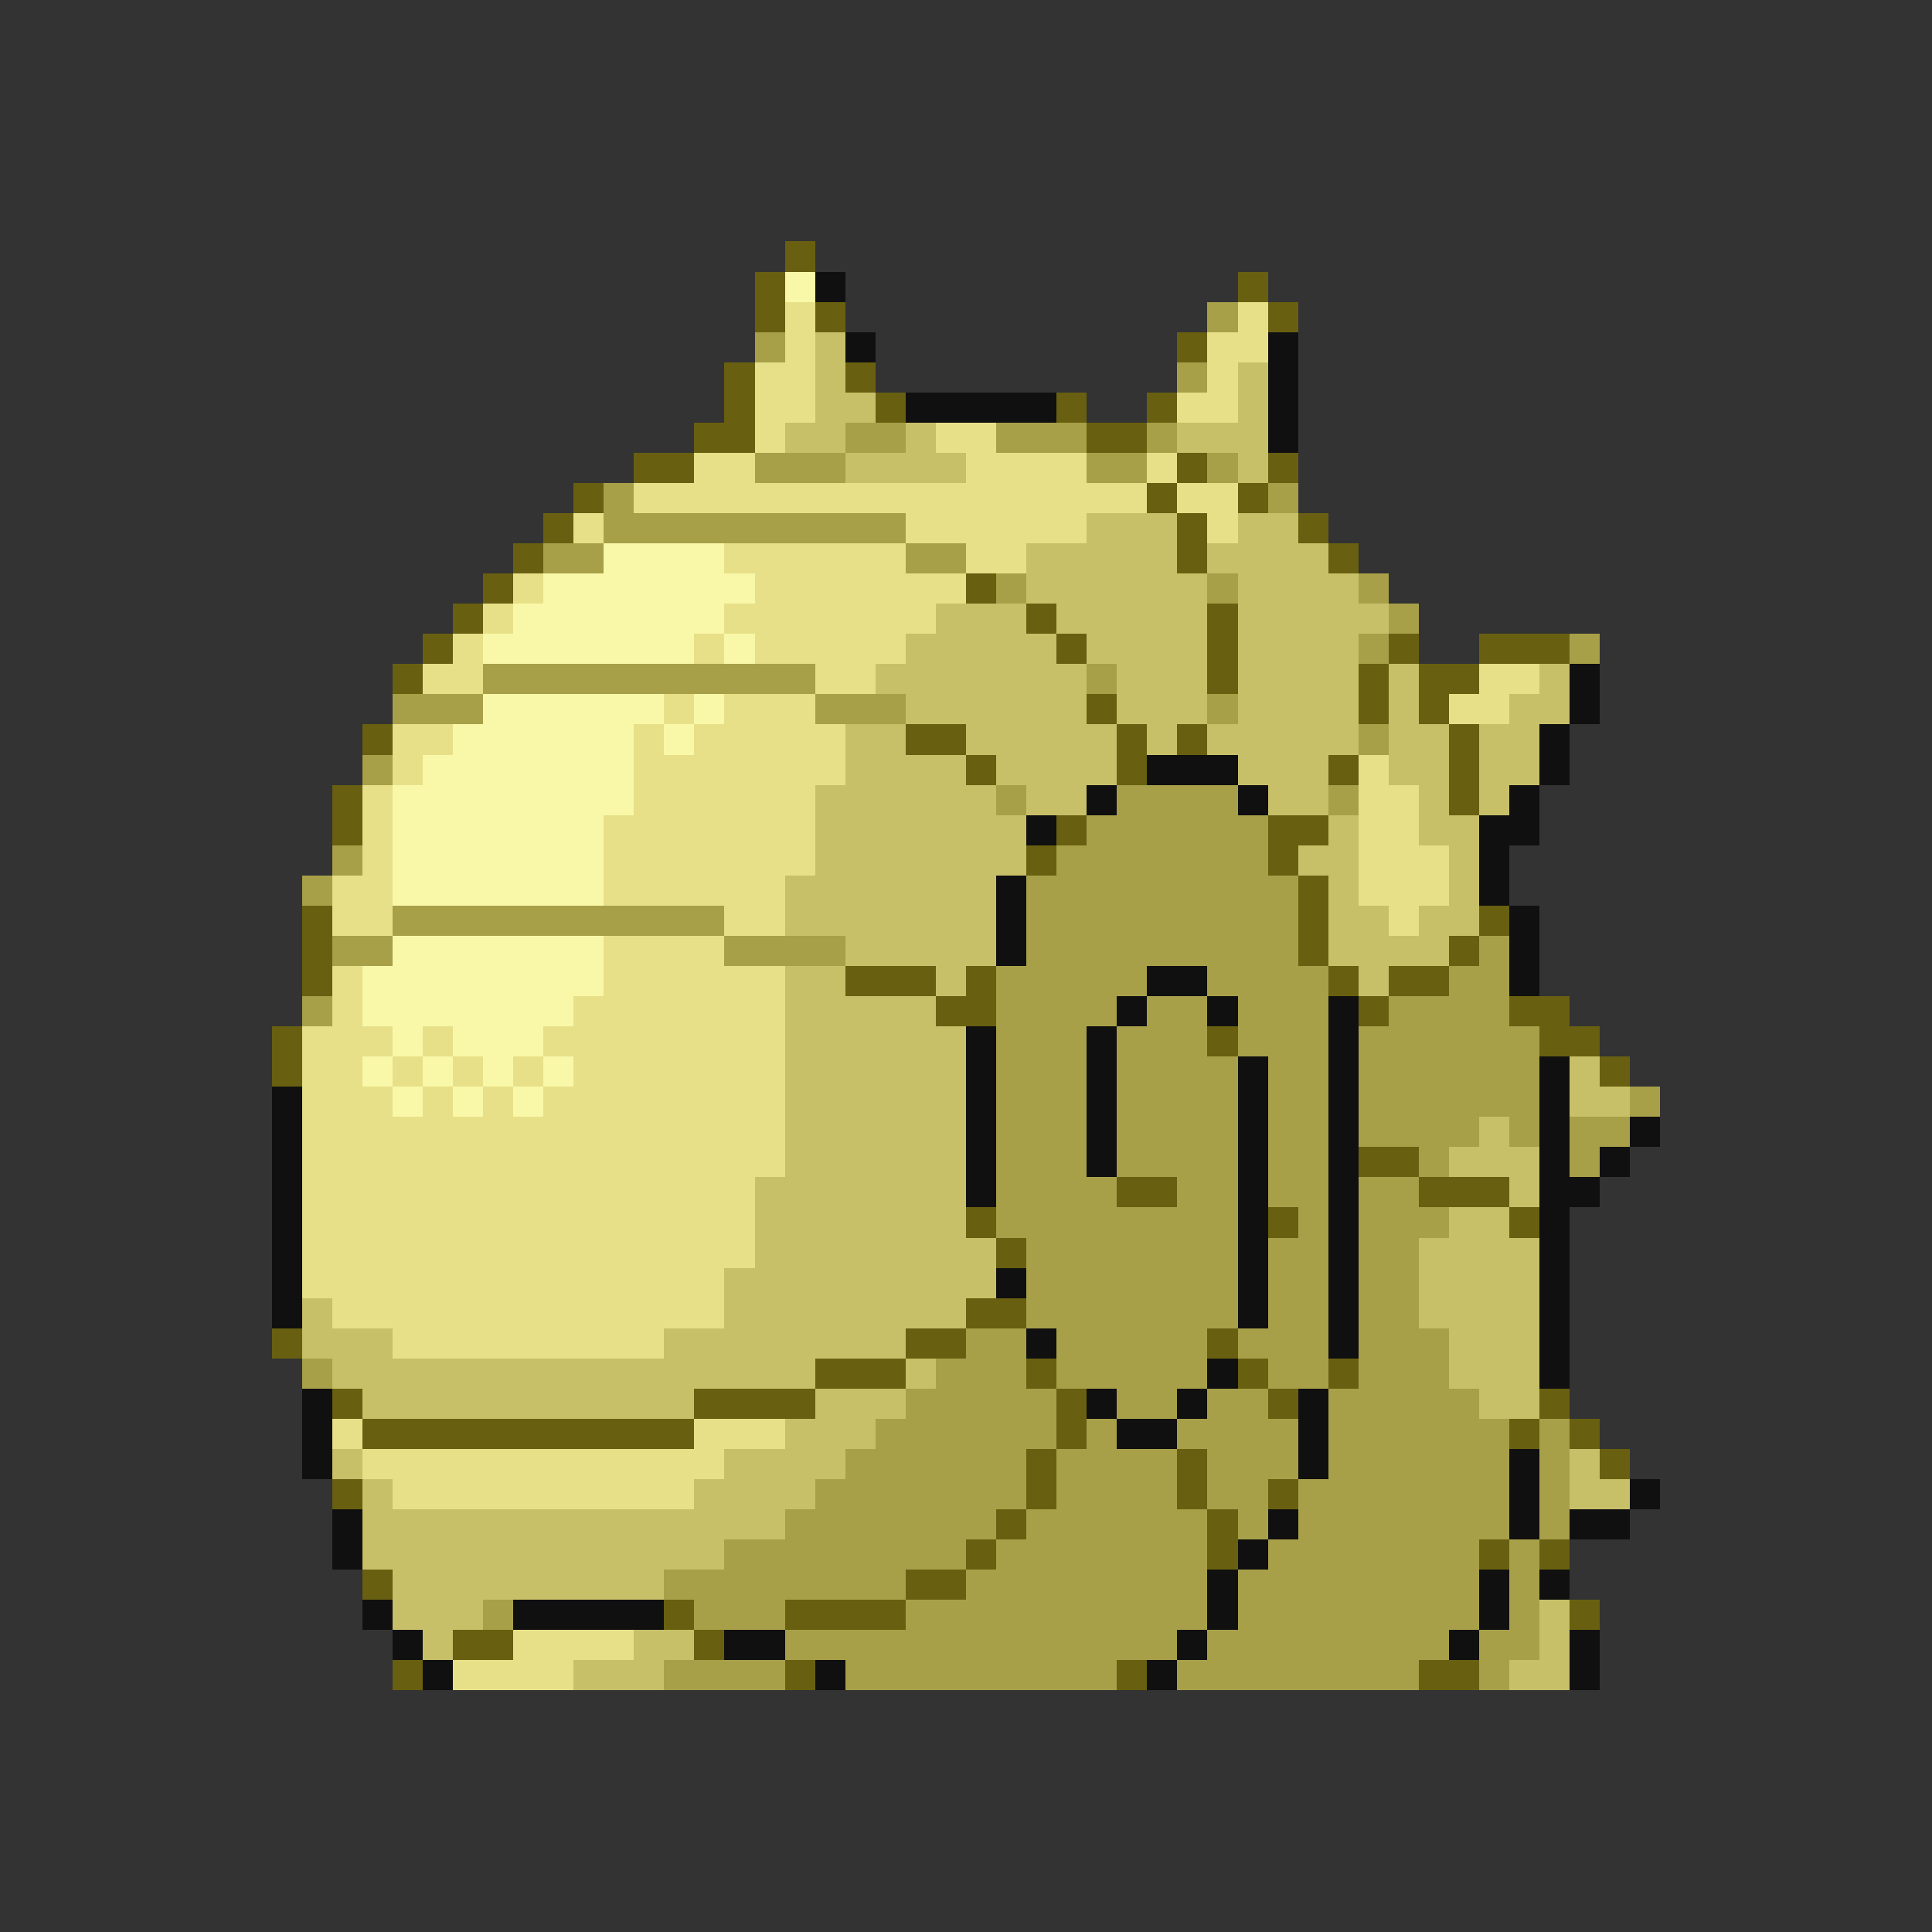 <svg xmlns="http://www.w3.org/2000/svg" viewBox="0 -0.5 64 64" shape-rendering="crispEdges">
<rect x="0" y="-0.5" width="64" height="64" fill="#333333" stroke="none"/>
<path stroke="#686010" d="M26 8h1M25 9h1M41 9h1M25 10h1M27 10h1M42 10h1M39 11h1M24 12h1M28 12h1M24 13h1M29 13h1M35 13h1M38 13h1M23 14h2M36 14h2M21 15h2M39 15h1M42 15h1M19 16h1M38 16h1M41 16h1M18 17h1M39 17h1M43 17h1M17 18h1M39 18h1M44 18h1M16 19h1M32 19h1M15 20h1M34 20h1M40 20h1M14 21h1M35 21h1M40 21h1M46 21h1M49 21h3M13 22h1M40 22h1M45 22h1M47 22h2M36 23h1M45 23h1M47 23h1M12 24h1M30 24h2M37 24h1M39 24h1M48 24h1M32 25h1M37 25h1M44 25h1M48 25h1M11 26h1M48 26h1M11 27h1M35 27h1M42 27h2M34 28h1M42 28h1M43 29h1M10 30h1M43 30h1M49 30h1M10 31h1M43 31h1M48 31h1M10 32h1M28 32h3M32 32h1M44 32h1M46 32h2M31 33h2M45 33h1M50 33h2M9 34h1M40 34h1M51 34h2M9 35h1M53 35h1M45 38h2M37 39h2M47 39h3M32 40h1M42 40h1M50 40h1M33 41h1M32 43h2M9 44h1M30 44h2M40 44h1M27 45h3M34 45h1M41 45h1M44 45h1M11 46h1M23 46h4M35 46h1M42 46h1M51 46h1M12 47h11M35 47h1M50 47h1M52 47h1M34 48h1M39 48h1M53 48h1M11 49h1M34 49h1M39 49h1M42 49h1M33 50h1M40 50h1M32 51h1M40 51h1M49 51h1M51 51h1M12 52h1M30 52h2M22 53h1M26 53h4M52 53h1M15 54h2M23 54h1M13 55h1M26 55h1M37 55h1M47 55h2" />
<path stroke="#f8f8a8" d="M26 9h1M20 18h4M18 19h7M17 20h7M16 21h7M24 21h1M16 23h6M23 23h1M15 24h6M22 24h1M14 25h7M13 26h8M13 27h7M13 28h7M13 29h7M13 31h7M12 32h8M12 33h7M13 34h1M15 34h3M12 35h1M14 35h1M16 35h1M18 35h1M13 36h1M15 36h1M17 36h1" />
<path stroke="#101010" d="M27 9h1M28 11h1M42 11h1M42 12h1M30 13h5M42 13h1M42 14h1M52 22h1M52 23h1M51 24h1M38 25h3M51 25h1M36 26h1M41 26h1M50 26h1M34 27h1M49 27h2M49 28h1M33 29h1M49 29h1M33 30h1M50 30h1M33 31h1M50 31h1M38 32h2M50 32h1M37 33h1M40 33h1M44 33h1M32 34h1M36 34h1M44 34h1M32 35h1M36 35h1M41 35h1M44 35h1M51 35h1M9 36h1M32 36h1M36 36h1M41 36h1M44 36h1M51 36h1M9 37h1M32 37h1M36 37h1M41 37h1M44 37h1M51 37h1M54 37h1M9 38h1M32 38h1M36 38h1M41 38h1M44 38h1M51 38h1M53 38h1M9 39h1M32 39h1M41 39h1M44 39h1M51 39h2M9 40h1M41 40h1M44 40h1M51 40h1M9 41h1M41 41h1M44 41h1M51 41h1M9 42h1M33 42h1M41 42h1M44 42h1M51 42h1M9 43h1M41 43h1M44 43h1M51 43h1M34 44h1M44 44h1M51 44h1M40 45h1M51 45h1M10 46h1M36 46h1M39 46h1M43 46h1M10 47h1M37 47h2M43 47h1M10 48h1M43 48h1M50 48h1M50 49h1M54 49h1M11 50h1M42 50h1M50 50h1M52 50h2M11 51h1M41 51h1M40 52h1M49 52h1M51 52h1M12 53h1M17 53h5M40 53h1M49 53h1M13 54h1M24 54h2M39 54h1M48 54h1M52 54h1M14 55h1M27 55h1M38 55h1M52 55h1" />
<path stroke="#e8e088" d="M26 10h1M41 10h1M26 11h1M40 11h2M25 12h2M40 12h1M25 13h2M39 13h2M25 14h1M31 14h2M23 15h2M32 15h4M38 15h1M21 16h17M39 16h2M19 17h1M30 17h6M40 17h1M24 18h6M32 18h2M17 19h1M25 19h7M16 20h1M24 20h7M15 21h1M23 21h1M25 21h5M14 22h2M27 22h2M49 22h2M22 23h1M24 23h3M48 23h2M13 24h2M21 24h1M23 24h5M13 25h1M21 25h7M45 25h1M12 26h1M21 26h6M45 26h2M12 27h1M20 27h7M45 27h2M12 28h1M20 28h7M45 28h3M11 29h2M20 29h6M45 29h3M11 30h2M24 30h2M46 30h1M20 31h4M11 32h1M20 32h6M11 33h1M19 33h7M10 34h3M14 34h1M18 34h8M10 35h2M13 35h1M15 35h1M17 35h1M19 35h7M10 36h3M14 36h1M16 36h1M18 36h8M10 37h16M10 38h16M10 39h15M10 40h15M10 41h15M10 42h14M11 43h13M13 44h9M11 47h1M23 47h3M12 48h12M13 49h10M17 54h4M15 55h4" />
<path stroke="#a8a048" d="M40 10h1M25 11h1M39 12h1M28 14h2M33 14h3M38 14h1M25 15h3M36 15h2M40 15h1M20 16h1M42 16h1M20 17h10M18 18h2M30 18h2M33 19h1M40 19h1M45 19h1M46 20h1M45 21h1M52 21h1M16 22h11M36 22h1M13 23h3M27 23h3M40 23h1M45 24h1M12 25h1M33 26h1M37 26h4M44 26h1M36 27h6M11 28h1M35 28h7M10 29h1M34 29h9M13 30h11M34 30h9M11 31h2M24 31h4M34 31h9M49 31h1M33 32h5M40 32h4M48 32h2M10 33h1M33 33h4M38 33h2M41 33h3M46 33h4M33 34h3M37 34h3M41 34h3M45 34h6M33 35h3M37 35h4M42 35h2M45 35h6M33 36h3M37 36h4M42 36h2M45 36h6M54 36h1M33 37h3M37 37h4M42 37h2M45 37h4M50 37h1M52 37h2M33 38h3M37 38h4M42 38h2M47 38h1M52 38h1M33 39h4M39 39h2M42 39h2M45 39h2M33 40h8M43 40h1M45 40h3M34 41h7M42 41h2M45 41h2M34 42h7M42 42h2M45 42h2M34 43h7M42 43h2M45 43h2M32 44h2M35 44h5M41 44h3M45 44h3M10 45h1M31 45h3M35 45h5M42 45h2M45 45h3M30 46h5M37 46h2M40 46h2M44 46h5M29 47h6M36 47h1M39 47h4M44 47h6M51 47h1M28 48h6M35 48h4M40 48h3M44 48h6M51 48h1M27 49h7M35 49h4M40 49h2M43 49h7M51 49h1M26 50h7M34 50h6M41 50h1M43 50h7M51 50h1M24 51h8M33 51h7M42 51h7M50 51h1M22 52h8M32 52h8M41 52h8M50 52h1M16 53h1M23 53h3M30 53h10M41 53h8M50 53h1M26 54h13M40 54h8M49 54h2M22 55h4M28 55h9M39 55h8M49 55h1" />
<path stroke="#c8c068" d="M27 11h1M27 12h1M41 12h1M27 13h2M41 13h1M26 14h2M30 14h1M39 14h3M28 15h4M41 15h1M36 17h3M41 17h2M34 18h5M40 18h4M34 19h6M41 19h4M31 20h3M35 20h5M41 20h5M30 21h5M36 21h4M41 21h4M29 22h7M37 22h3M41 22h4M46 22h1M51 22h1M30 23h6M37 23h3M41 23h4M46 23h1M50 23h2M28 24h2M32 24h5M38 24h1M40 24h5M46 24h2M49 24h2M28 25h4M33 25h4M41 25h3M46 25h2M49 25h2M27 26h6M34 26h2M42 26h2M47 26h1M49 26h1M27 27h7M44 27h1M47 27h2M27 28h7M43 28h2M48 28h1M26 29h7M44 29h1M48 29h1M26 30h7M44 30h2M47 30h2M28 31h5M44 31h4M26 32h2M31 32h1M45 32h1M26 33h5M26 34h6M26 35h6M52 35h1M26 36h6M52 36h2M26 37h6M49 37h1M26 38h6M48 38h3M25 39h7M50 39h1M25 40h7M48 40h2M25 41h8M47 41h4M24 42h9M47 42h4M10 43h1M24 43h8M47 43h4M10 44h3M22 44h8M48 44h3M11 45h16M30 45h1M48 45h3M12 46h11M27 46h3M49 46h2M26 47h3M11 48h1M24 48h4M52 48h1M12 49h1M23 49h4M52 49h2M12 50h14M12 51h12M13 52h9M13 53h3M51 53h1M14 54h1M21 54h2M51 54h1M19 55h3M50 55h2" />
</svg>